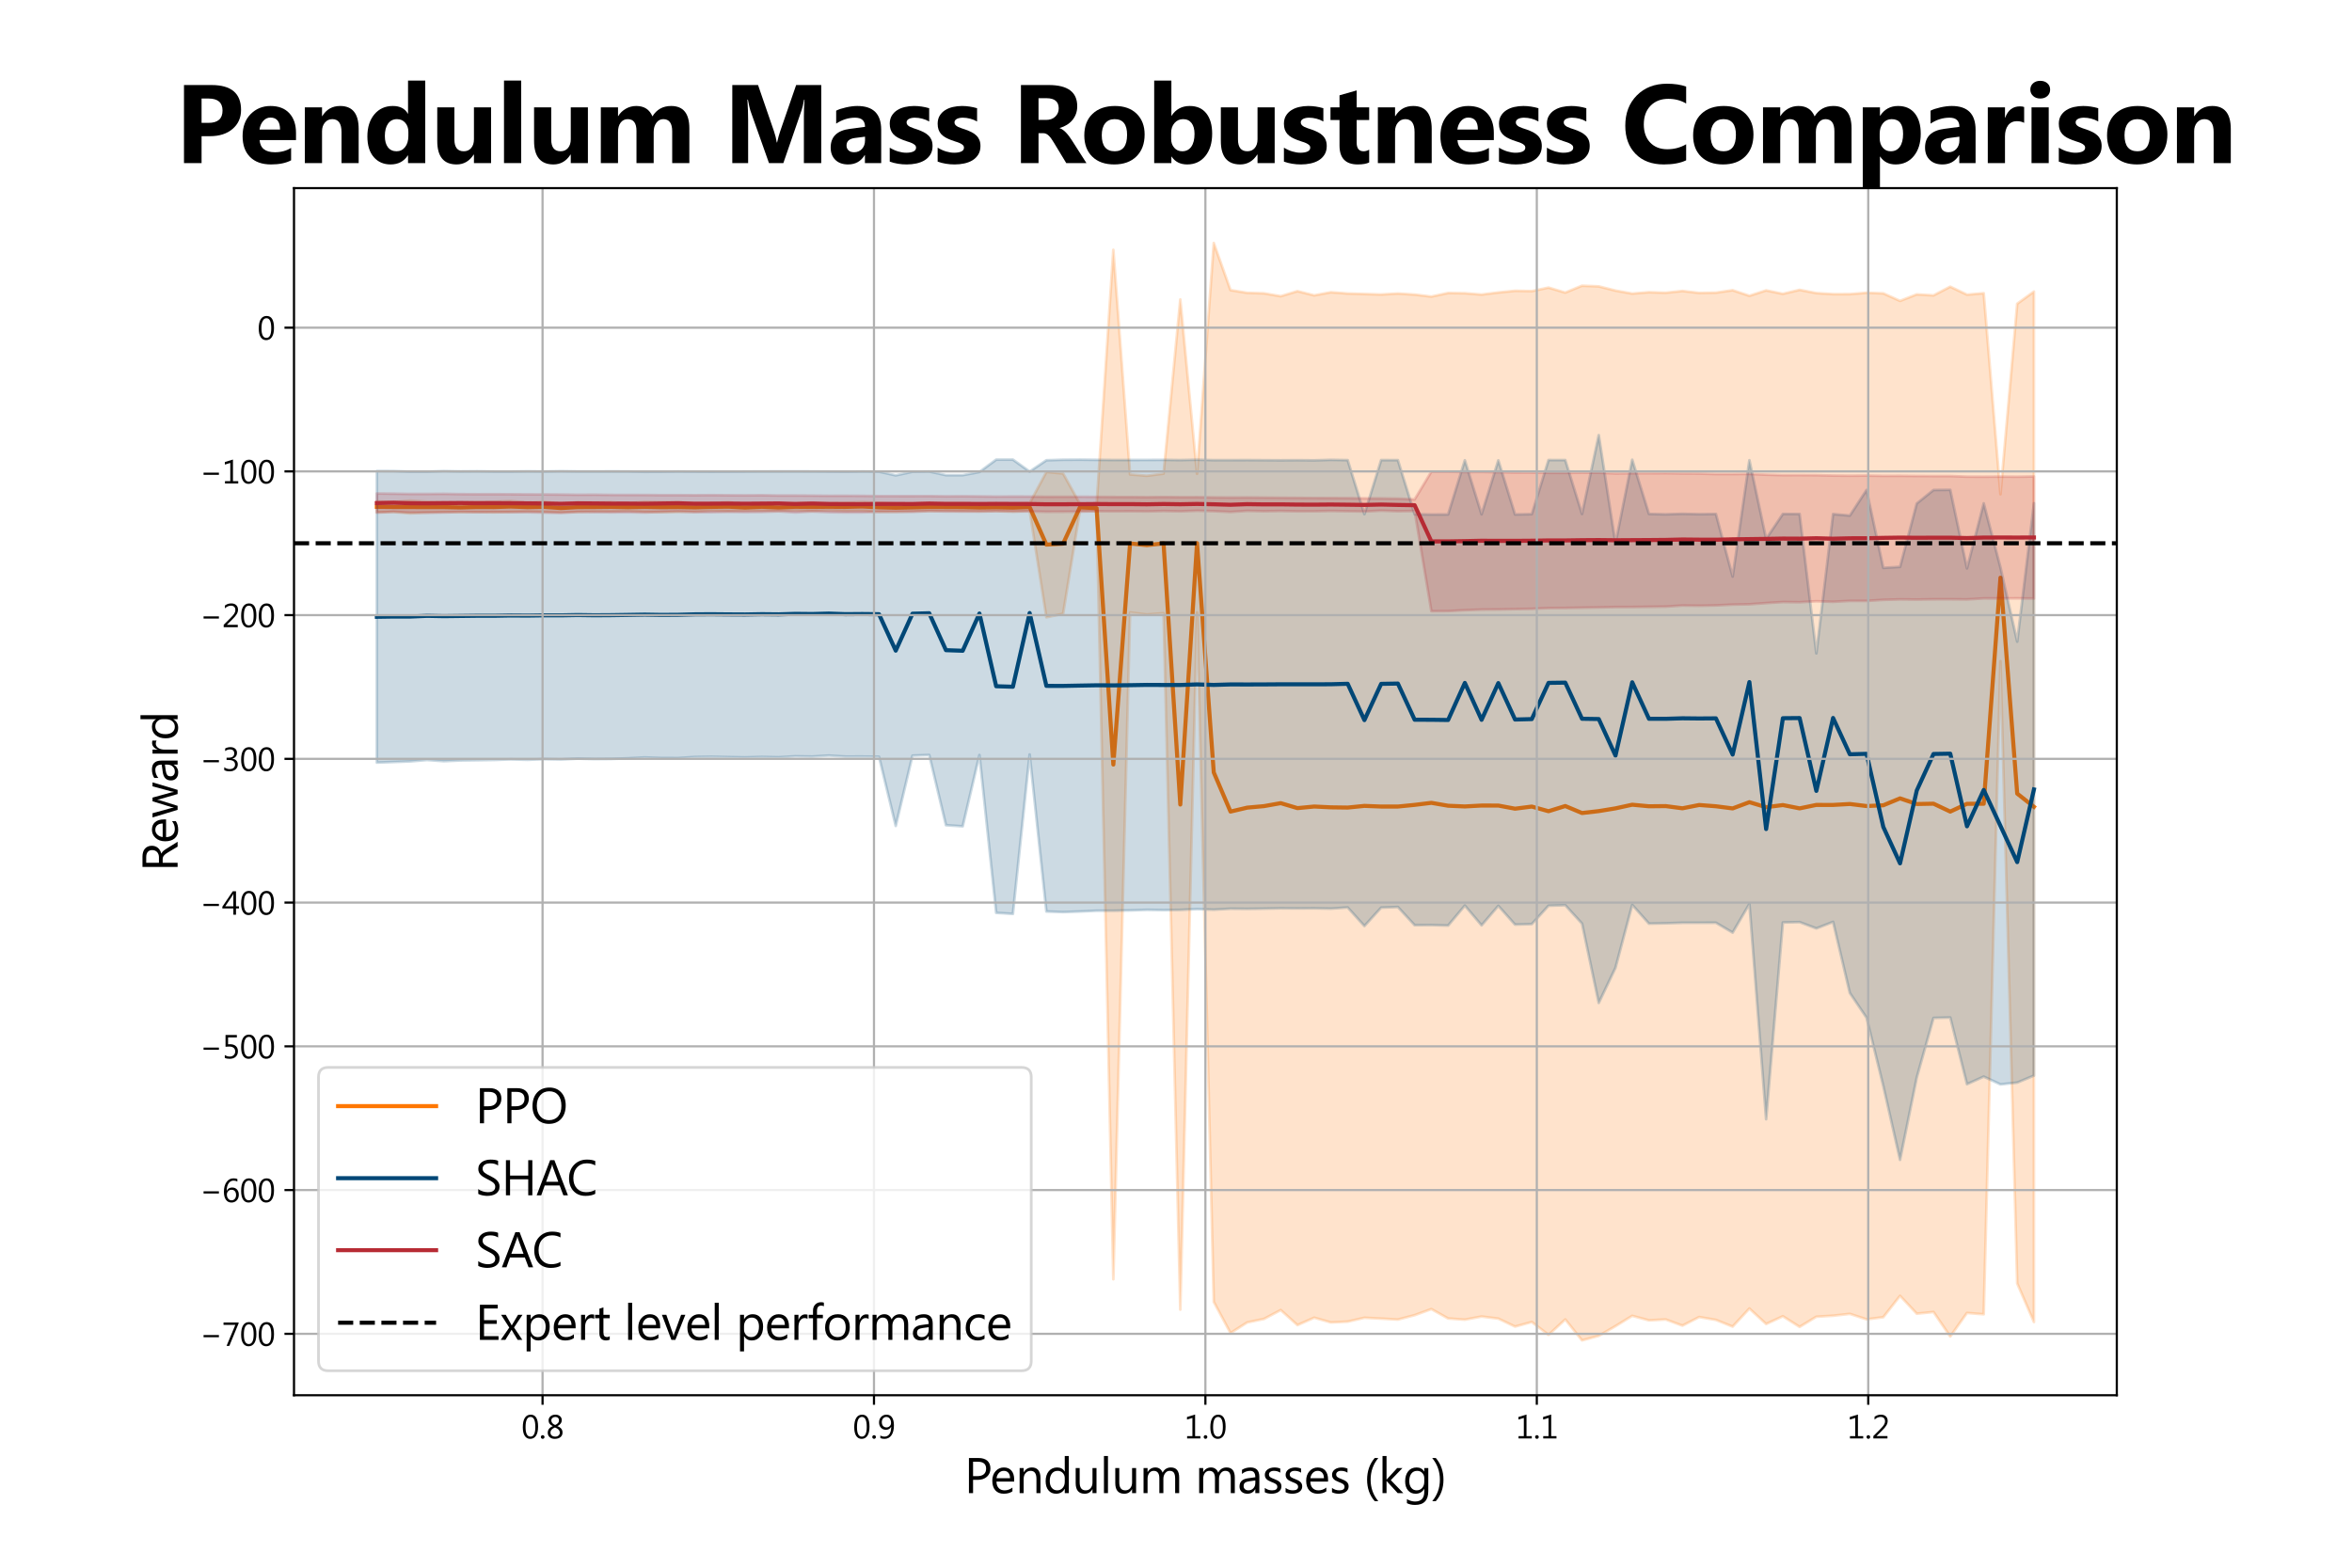 <?xml version="1.0" encoding="utf-8" standalone="no"?>
<!DOCTYPE svg PUBLIC "-//W3C//DTD SVG 1.1//EN"
  "http://www.w3.org/Graphics/SVG/1.1/DTD/svg11.dtd">
<svg xmlns:xlink="http://www.w3.org/1999/xlink" width="864pt" height="576pt" viewBox="0 0 864 576" xmlns="http://www.w3.org/2000/svg" version="1.1">
 <defs>
  <style type="text/css">*{stroke-linejoin: round; stroke-linecap: butt}</style>
 </defs>
 <g id="figure_1">
  <g id="patch_1">
   <path d="M 0 576 
L 864 576 
L 864 0 
L 0 0 
z
" style="fill: #ffffff"/>
  </g>
  <g id="axes_1">
   <g id="patch_2">
    <path d="M 108 512.64 
L 777.6 512.64 
L 777.6 69.12 
L 108 69.12 
z
" style="fill: #ffffff"/>
   </g>
   <g id="line2d_1">
    <path d="M 138.436 186.226 
L 144.585 186.282 
L 150.734 186.291 
L 156.883 186.32 
L 163.031 186.313 
L 169.18 186.442 
L 175.329 186.28 
L 181.478 186.302 
L 187.626 186.105 
L 193.775 186.329 
L 199.924 186.207 
L 206.073 186.662 
L 212.221 186.31 
L 218.37 186.282 
L 224.519 186.221 
L 230.668 186.349 
L 236.817 186.229 
L 242.965 186.339 
L 249.114 186.297 
L 255.263 186.409 
L 261.412 186.235 
L 267.56 186.161 
L 273.709 186.468 
L 279.858 186.198 
L 286.007 186.458 
L 292.155 186.196 
L 298.304 186.249 
L 304.453 186.195 
L 310.602 186.237 
L 316.75 186.092 
L 322.899 186.389 
L 329.048 186.543 
L 335.197 186.421 
L 341.345 186.276 
L 347.494 186.303 
L 353.643 186.33 
L 359.792 186.467 
L 365.94 186.391 
L 372.089 186.51 
L 378.238 186.293 
L 384.387 200.101 
L 390.536 199.733 
L 396.684 186.417 
L 402.833 186.689 
L 408.982 280.908 
L 415.131 199.675 
L 421.279 200.293 
L 427.428 199.666 
L 433.577 295.603 
L 439.726 199.551 
L 445.874 283.808 
L 452.023 298.189 
L 458.172 296.741 
L 464.321 296.19 
L 470.469 295.09 
L 476.618 296.923 
L 482.767 296.333 
L 488.916 296.631 
L 495.064 296.716 
L 501.213 296.099 
L 507.362 296.341 
L 513.511 296.341 
L 519.66 295.727 
L 525.808 294.978 
L 531.957 296.042 
L 538.106 296.306 
L 544.255 295.971 
L 550.403 295.975 
L 556.552 297.13 
L 562.701 296.346 
L 568.85 298.061 
L 574.998 296.149 
L 581.147 298.725 
L 587.296 298.016 
L 593.445 297.008 
L 599.593 295.665 
L 605.742 296.246 
L 611.891 296.179 
L 618.04 296.986 
L 624.188 295.769 
L 630.337 296.241 
L 636.486 297.029 
L 642.635 294.735 
L 648.783 296.581 
L 654.932 295.791 
L 661.081 297.014 
L 667.23 295.74 
L 673.379 295.749 
L 679.527 295.4 
L 685.676 296.159 
L 691.825 295.876 
L 697.974 293.336 
L 704.122 295.414 
L 710.271 295.292 
L 716.42 298.197 
L 722.569 295.331 
L 728.717 295.314 
L 734.866 212.263 
L 741.015 291.579 
L 747.164 296.437 
" clip-path="url(#p9d695c0c08)" style="fill: none; stroke: #ff7700; stroke-width: 1.5; stroke-linecap: square"/>
   </g>
   <g id="PolyCollection_1">
    <defs>
     <path id="m352d4c4e8c" d="M 138.436 -391.775 
L 138.436 -387.773 
L 144.585 -387.88 
L 150.734 -387.356 
L 156.883 -387.707 
L 163.031 -387.855 
L 169.18 -387.79 
L 175.329 -387.842 
L 181.478 -387.754 
L 187.626 -387.886 
L 193.775 -388.057 
L 199.924 -387.914 
L 206.073 -387.764 
L 212.221 -387.886 
L 218.37 -388.07 
L 224.519 -388.064 
L 230.668 -388.23 
L 236.817 -387.905 
L 242.965 -387.797 
L 249.114 -387.905 
L 255.263 -388.002 
L 261.412 -388.339 
L 267.56 -388.204 
L 273.709 -388.326 
L 279.858 -388.336 
L 286.007 -388.279 
L 292.155 -388.43 
L 298.304 -388.241 
L 304.453 -388.461 
L 310.602 -388.26 
L 316.75 -388.286 
L 322.899 -387.947 
L 329.048 -387.93 
L 335.197 -388.17 
L 341.345 -388.239 
L 347.494 -388.264 
L 353.643 -388.196 
L 359.792 -388.132 
L 365.94 -388.194 
L 372.089 -387.982 
L 378.238 -388.303 
L 384.387 -349.192 
L 390.536 -350.502 
L 396.684 -388.239 
L 402.833 -388.196 
L 408.982 -105.972 
L 415.131 -350.958 
L 421.279 -350.219 
L 427.428 -350.689 
L 433.577 -94.825 
L 439.726 -350.976 
L 445.874 -97.665 
L 452.023 -86.214 
L 458.172 -90.112 
L 464.321 -91.394 
L 470.469 -94.655 
L 476.618 -89.131 
L 482.767 -91.855 
L 488.916 -90.109 
L 495.064 -90.404 
L 501.213 -91.824 
L 507.362 -91.512 
L 513.511 -91.167 
L 519.66 -92.776 
L 525.808 -95.012 
L 531.957 -91.568 
L 538.106 -91.123 
L 544.255 -92.278 
L 550.403 -91.509 
L 556.552 -88.582 
L 562.701 -90.268 
L 568.85 -85.549 
L 574.998 -91.204 
L 581.147 -83.52 
L 587.296 -85.182 
L 593.445 -88.75 
L 599.593 -92.535 
L 605.742 -90.873 
L 611.891 -91.202 
L 618.04 -88.934 
L 624.188 -92.089 
L 630.337 -91.042 
L 636.486 -88.574 
L 642.635 -95.215 
L 648.783 -89.533 
L 654.932 -92.378 
L 661.081 -88.47 
L 667.23 -92.205 
L 673.379 -92.57 
L 679.527 -93.257 
L 685.676 -91.247 
L 691.825 -92.036 
L 697.974 -99.881 
L 704.122 -93.327 
L 710.271 -93.945 
L 716.42 -84.936 
L 722.569 -93.599 
L 728.717 -93.104 
L 734.866 -333.06 
L 741.015 -104.444 
L 747.164 -90.262 
L 747.164 -468.864 
L 747.164 -468.864 
L 741.015 -464.398 
L 734.866 -394.414 
L 728.717 -468.269 
L 722.569 -467.739 
L 716.42 -470.669 
L 710.271 -467.471 
L 704.122 -467.845 
L 697.974 -465.447 
L 691.825 -468.213 
L 685.676 -468.436 
L 679.527 -467.942 
L 673.379 -467.932 
L 667.23 -468.315 
L 661.081 -469.503 
L 654.932 -468.04 
L 648.783 -469.305 
L 642.635 -467.316 
L 636.486 -469.368 
L 630.337 -468.476 
L 624.188 -468.372 
L 618.04 -469.095 
L 611.891 -468.441 
L 605.742 -468.635 
L 599.593 -468.134 
L 593.445 -469.233 
L 587.296 -470.785 
L 581.147 -471.03 
L 574.998 -468.497 
L 568.85 -470.33 
L 562.701 -469.041 
L 556.552 -469.159 
L 550.403 -468.54 
L 544.255 -467.779 
L 538.106 -468.264 
L 531.957 -468.348 
L 525.808 -467.031 
L 519.66 -467.771 
L 513.511 -468.152 
L 507.362 -467.807 
L 501.213 -467.978 
L 495.064 -468.164 
L 488.916 -468.628 
L 482.767 -467.48 
L 476.618 -469.023 
L 470.469 -467.165 
L 464.321 -468.225 
L 458.172 -468.406 
L 452.023 -469.407 
L 445.874 -486.72 
L 439.726 -401.921 
L 433.577 -465.968 
L 427.428 -401.979 
L 421.279 -401.194 
L 415.131 -401.691 
L 408.982 -484.213 
L 402.833 -390.427 
L 396.684 -390.927 
L 390.536 -402.033 
L 384.387 -402.605 
L 378.238 -391.111 
L 372.089 -390.999 
L 365.94 -391.025 
L 359.792 -390.934 
L 353.643 -391.144 
L 347.494 -391.131 
L 341.345 -391.209 
L 335.197 -390.989 
L 329.048 -390.984 
L 322.899 -391.275 
L 316.75 -391.531 
L 310.602 -391.267 
L 304.453 -391.149 
L 298.304 -391.261 
L 292.155 -391.178 
L 286.007 -390.805 
L 279.858 -391.269 
L 273.709 -390.737 
L 267.56 -391.473 
L 261.412 -391.191 
L 255.263 -391.18 
L 249.114 -391.501 
L 242.965 -391.524 
L 236.817 -391.638 
L 230.668 -391.072 
L 224.519 -391.495 
L 218.37 -391.366 
L 212.221 -391.494 
L 206.073 -390.913 
L 199.924 -391.673 
L 193.775 -391.286 
L 187.626 -391.903 
L 181.478 -391.642 
L 175.329 -391.597 
L 169.18 -391.326 
L 163.031 -391.518 
L 156.883 -391.653 
L 150.734 -392.063 
L 144.585 -391.556 
L 138.436 -391.775 
z
" style="stroke: #ff7700; stroke-opacity: 0.2"/>
    </defs>
    <g clip-path="url(#p9d695c0c08)">
     <use xlink:href="#m352d4c4e8c" x="0" y="576" style="fill: #ff7700; fill-opacity: 0.2; stroke: #ff7700; stroke-opacity: 0.2"/>
    </g>
   </g>
   <g id="line2d_2">
    <path d="M 138.436 226.627 
L 144.585 226.531 
L 150.734 226.536 
L 156.883 226.275 
L 163.031 226.387 
L 169.18 226.316 
L 175.329 226.244 
L 181.478 226.246 
L 187.626 226.136 
L 193.775 226.178 
L 199.924 226.084 
L 206.073 226.089 
L 212.221 225.978 
L 218.37 226.061 
L 224.519 226.023 
L 230.668 225.931 
L 236.817 225.83 
L 242.965 225.926 
L 249.114 225.888 
L 255.263 225.72 
L 261.412 225.686 
L 267.56 225.74 
L 273.709 225.772 
L 279.858 225.668 
L 286.007 225.727 
L 292.155 225.544 
L 298.304 225.604 
L 304.453 225.439 
L 310.602 225.655 
L 316.75 225.605 
L 322.899 225.667 
L 329.048 239.061 
L 335.197 225.483 
L 341.345 225.321 
L 347.494 238.887 
L 353.643 239.097 
L 359.792 225.42 
L 365.94 252.135 
L 372.089 252.322 
L 378.238 225.242 
L 384.387 252.008 
L 390.536 252.019 
L 396.684 251.898 
L 402.833 251.79 
L 408.982 251.815 
L 415.131 251.752 
L 421.279 251.644 
L 427.428 251.673 
L 433.577 251.679 
L 439.726 251.465 
L 445.874 251.653 
L 452.023 251.47 
L 458.172 251.488 
L 464.321 251.467 
L 470.469 251.424 
L 476.618 251.425 
L 482.767 251.432 
L 488.916 251.404 
L 495.064 251.234 
L 501.213 264.578 
L 507.362 251.262 
L 513.511 251.154 
L 519.66 264.436 
L 525.808 264.458 
L 531.957 264.541 
L 538.106 250.917 
L 544.255 264.479 
L 550.403 250.981 
L 556.552 264.367 
L 562.701 264.208 
L 568.85 250.9 
L 574.998 250.811 
L 581.147 264.088 
L 587.296 264.187 
L 593.445 277.626 
L 599.593 250.685 
L 605.742 264.096 
L 611.891 264.103 
L 618.04 263.915 
L 624.188 263.982 
L 630.337 263.937 
L 636.486 277.247 
L 642.635 250.604 
L 648.783 304.604 
L 654.932 263.884 
L 661.081 263.827 
L 667.23 290.586 
L 673.379 263.8 
L 679.527 277.138 
L 685.676 276.973 
L 691.825 303.836 
L 697.974 317.215 
L 704.122 290.44 
L 710.271 277.023 
L 716.42 276.916 
L 722.569 303.599 
L 728.717 290.252 
L 734.866 303.458 
L 741.015 316.76 
L 747.164 290.054 
" clip-path="url(#p9d695c0c08)" style="fill: none; stroke: #004777; stroke-width: 1.5; stroke-linecap: square"/>
   </g>
   <g id="PolyCollection_2">
    <defs>
     <path id="md748a97be4" d="M 138.436 -402.937 
L 138.436 -295.808 
L 144.585 -296.026 
L 150.734 -296.25 
L 156.883 -296.762 
L 163.031 -296.325 
L 169.18 -296.59 
L 175.329 -296.679 
L 181.478 -296.774 
L 187.626 -297 
L 193.775 -296.825 
L 199.924 -297.085 
L 206.073 -296.954 
L 212.221 -297.274 
L 218.37 -297.111 
L 224.519 -297.163 
L 230.668 -297.365 
L 236.817 -297.696 
L 242.965 -297.477 
L 249.114 -297.461 
L 255.263 -297.861 
L 261.412 -297.958 
L 267.56 -297.827 
L 273.709 -297.713 
L 279.858 -297.887 
L 286.007 -297.761 
L 292.155 -298.114 
L 298.304 -298.014 
L 304.453 -298.385 
L 310.602 -298.012 
L 316.75 -298.023 
L 322.899 -297.96 
L 329.048 -272.533 
L 335.197 -298.359 
L 341.345 -298.592 
L 347.494 -272.804 
L 353.643 -272.39 
L 359.792 -298.581 
L 365.94 -240.605 
L 372.089 -240.22 
L 378.238 -298.781 
L 384.387 -241.092 
L 390.536 -240.883 
L 396.684 -241.089 
L 402.833 -241.378 
L 408.982 -241.382 
L 415.131 -241.496 
L 421.279 -241.702 
L 427.428 -241.611 
L 433.577 -241.683 
L 439.726 -241.979 
L 445.874 -241.759 
L 452.023 -242.119 
L 458.172 -242.064 
L 464.321 -242.145 
L 470.469 -242.273 
L 476.618 -242.226 
L 482.767 -242.271 
L 488.916 -242.148 
L 495.064 -242.587 
L 501.213 -235.76 
L 507.362 -242.517 
L 513.511 -242.748 
L 519.66 -236.076 
L 525.808 -236.114 
L 531.957 -235.93 
L 538.106 -243.279 
L 544.255 -236.009 
L 550.403 -243.179 
L 556.552 -236.285 
L 562.701 -236.485 
L 568.85 -243.225 
L 574.998 -243.411 
L 581.147 -236.666 
L 587.296 -207.504 
L 593.445 -220.404 
L 599.593 -243.549 
L 605.742 -236.64 
L 611.891 -236.763 
L 618.04 -236.952 
L 624.188 -236.954 
L 630.337 -236.973 
L 636.486 -233.345 
L 642.635 -243.885 
L 648.783 -164.775 
L 654.932 -237.068 
L 661.081 -237.198 
L 667.23 -234.88 
L 673.379 -237.277 
L 679.527 -211.167 
L 685.676 -202.073 
L 691.825 -176.981 
L 697.974 -149.847 
L 704.122 -180.102 
L 710.271 -201.986 
L 716.42 -202.136 
L 722.569 -177.649 
L 728.717 -180.433 
L 734.866 -177.571 
L 741.015 -178.229 
L 747.164 -180.806 
L 747.164 -391.086 
L 747.164 -391.086 
L 741.015 -340.251 
L 734.866 -367.514 
L 728.717 -391.063 
L 722.569 -367.153 
L 716.42 -396.031 
L 710.271 -395.967 
L 704.122 -391.019 
L 697.974 -367.722 
L 691.825 -367.347 
L 685.676 -395.98 
L 679.527 -386.556 
L 673.379 -387.124 
L 667.23 -335.948 
L 661.081 -387.148 
L 654.932 -387.164 
L 648.783 -378.016 
L 642.635 -406.907 
L 636.486 -364.161 
L 630.337 -387.153 
L 624.188 -387.082 
L 618.04 -387.218 
L 611.891 -387.032 
L 605.742 -387.169 
L 599.593 -407.082 
L 593.445 -376.343 
L 587.296 -416.122 
L 581.147 -387.157 
L 574.998 -406.967 
L 568.85 -406.976 
L 562.701 -387.099 
L 556.552 -386.981 
L 550.403 -406.859 
L 544.255 -387.034 
L 538.106 -406.887 
L 531.957 -386.987 
L 525.808 -386.97 
L 519.66 -387.053 
L 513.511 -406.944 
L 507.362 -406.958 
L 501.213 -387.084 
L 495.064 -406.945 
L 488.916 -407.044 
L 482.767 -406.865 
L 476.618 -406.925 
L 470.469 -406.88 
L 464.321 -406.921 
L 458.172 -406.961 
L 452.023 -406.941 
L 445.874 -406.935 
L 439.726 -407.09 
L 433.577 -406.96 
L 427.428 -407.042 
L 421.279 -407.011 
L 415.131 -406.999 
L 408.982 -406.988 
L 402.833 -407.042 
L 396.684 -407.114 
L 390.536 -407.078 
L 384.387 -406.893 
L 378.238 -402.735 
L 372.089 -407.136 
L 365.94 -407.125 
L 359.792 -402.579 
L 353.643 -401.416 
L 347.494 -401.421 
L 341.345 -402.765 
L 335.197 -402.675 
L 329.048 -401.346 
L 322.899 -402.706 
L 316.75 -402.768 
L 310.602 -402.678 
L 304.453 -402.737 
L 298.304 -402.778 
L 292.155 -402.799 
L 286.007 -402.785 
L 279.858 -402.778 
L 273.709 -402.742 
L 267.56 -402.693 
L 261.412 -402.67 
L 255.263 -402.7 
L 249.114 -402.762 
L 242.965 -402.671 
L 236.817 -402.644 
L 230.668 -402.774 
L 224.519 -402.79 
L 218.37 -402.768 
L 212.221 -402.77 
L 206.073 -402.869 
L 199.924 -402.748 
L 193.775 -402.819 
L 187.626 -402.727 
L 181.478 -402.734 
L 175.329 -402.832 
L 169.18 -402.777 
L 163.031 -402.901 
L 156.883 -402.688 
L 150.734 -402.679 
L 144.585 -402.912 
L 138.436 -402.937 
z
" style="stroke: #004777; stroke-opacity: 0.2"/>
    </defs>
    <g clip-path="url(#p9d695c0c08)">
     <use xlink:href="#md748a97be4" x="0" y="576" style="fill: #004777; fill-opacity: 0.2; stroke: #004777; stroke-opacity: 0.2"/>
    </g>
   </g>
   <g id="line2d_3">
    <path d="M 138.436 184.841 
L 144.585 184.709 
L 150.734 184.903 
L 156.883 184.933 
L 163.031 184.866 
L 169.18 184.817 
L 175.329 184.892 
L 181.478 184.857 
L 187.626 184.898 
L 193.775 184.927 
L 199.924 184.995 
L 206.073 185.098 
L 212.221 184.943 
L 218.37 184.972 
L 224.519 185.038 
L 230.668 185.033 
L 236.817 185.082 
L 242.965 184.992 
L 249.114 184.902 
L 255.263 185.082 
L 261.412 185.057 
L 267.56 185.019 
L 273.709 185.077 
L 279.858 185.031 
L 286.007 184.971 
L 292.155 185.17 
L 298.304 185.012 
L 304.453 185.175 
L 310.602 185.213 
L 316.75 185.225 
L 322.899 185.163 
L 329.048 185.161 
L 335.197 185.185 
L 341.345 185.025 
L 347.494 185.142 
L 353.643 185.131 
L 359.792 185.173 
L 365.94 185.127 
L 372.089 185.159 
L 378.238 185.175 
L 384.387 185.283 
L 390.536 185.272 
L 396.684 185.242 
L 402.833 185.186 
L 408.982 185.236 
L 415.131 185.223 
L 421.279 185.291 
L 427.428 185.183 
L 433.577 185.273 
L 439.726 185.161 
L 445.874 185.283 
L 452.023 185.458 
L 458.172 185.239 
L 464.321 185.33 
L 470.469 185.314 
L 476.618 185.395 
L 482.767 185.419 
L 488.916 185.368 
L 495.064 185.436 
L 501.213 185.52 
L 507.362 185.378 
L 513.511 185.521 
L 519.66 185.621 
L 525.808 198.932 
L 531.957 198.919 
L 538.106 198.818 
L 544.255 198.688 
L 550.403 198.721 
L 556.552 198.717 
L 562.701 198.673 
L 568.85 198.566 
L 574.998 198.568 
L 581.147 198.478 
L 587.296 198.438 
L 593.445 198.504 
L 599.593 198.465 
L 605.742 198.431 
L 611.891 198.377 
L 618.04 198.224 
L 624.188 198.284 
L 630.337 198.305 
L 636.486 198.16 
L 642.635 198.078 
L 648.783 197.995 
L 654.932 197.887 
L 661.081 197.917 
L 667.23 197.76 
L 673.379 197.926 
L 679.527 197.779 
L 685.676 197.76 
L 691.825 197.621 
L 697.974 197.527 
L 704.122 197.59 
L 710.271 197.554 
L 716.42 197.551 
L 722.569 197.688 
L 728.717 197.511 
L 734.866 197.494 
L 741.015 197.504 
L 747.164 197.487 
" clip-path="url(#p9d695c0c08)" style="fill: none; stroke: #b72b34; stroke-width: 1.5; stroke-linecap: square"/>
   </g>
   <g id="PolyCollection_3">
    <defs>
     <path id="mc2f4af0f32" d="M 138.436 -394.683 
L 138.436 -387.634 
L 144.585 -387.97 
L 150.734 -387.683 
L 156.883 -387.62 
L 163.031 -387.71 
L 169.18 -387.917 
L 175.329 -387.8 
L 181.478 -387.858 
L 187.626 -387.8 
L 193.775 -387.792 
L 199.924 -387.672 
L 206.073 -387.509 
L 212.221 -387.898 
L 218.37 -387.809 
L 224.519 -387.757 
L 230.668 -387.79 
L 236.817 -387.696 
L 242.965 -387.938 
L 249.114 -388.114 
L 255.263 -387.792 
L 261.412 -387.805 
L 267.56 -387.932 
L 273.709 -387.848 
L 279.858 -387.901 
L 286.007 -388.122 
L 292.155 -387.722 
L 298.304 -388.079 
L 304.453 -387.811 
L 310.602 -387.726 
L 316.75 -387.737 
L 322.899 -387.951 
L 329.048 -387.965 
L 335.197 -387.921 
L 341.345 -388.224 
L 347.494 -388.077 
L 353.643 -388.063 
L 359.792 -388.038 
L 365.94 -388.197 
L 372.089 -388.108 
L 378.238 -388.088 
L 384.387 -387.955 
L 390.536 -387.97 
L 396.684 -388.022 
L 402.833 -388.171 
L 408.982 -388.122 
L 415.131 -388.165 
L 421.279 -388.092 
L 427.428 -388.241 
L 433.577 -388.125 
L 439.726 -388.341 
L 445.874 -388.19 
L 452.023 -387.887 
L 458.172 -388.3 
L 464.321 -388.156 
L 470.469 -388.25 
L 476.618 -388.134 
L 482.767 -388.138 
L 488.916 -388.259 
L 495.064 -388.161 
L 501.213 -388.061 
L 507.362 -388.371 
L 513.511 -388.164 
L 519.66 -388.247 
L 525.808 -351.427 
L 531.957 -351.463 
L 538.106 -351.799 
L 544.255 -352.024 
L 550.403 -352.06 
L 556.552 -352.2 
L 562.701 -352.304 
L 568.85 -352.582 
L 574.998 -352.62 
L 581.147 -352.713 
L 587.296 -352.813 
L 593.445 -352.956 
L 599.593 -352.964 
L 605.742 -353.04 
L 611.891 -353.112 
L 618.04 -353.519 
L 624.188 -353.432 
L 630.337 -353.558 
L 636.486 -353.851 
L 642.635 -353.97 
L 648.783 -354.416 
L 654.932 -354.802 
L 661.081 -354.732 
L 667.23 -355.081 
L 673.379 -354.88 
L 679.527 -355.223 
L 685.676 -355.214 
L 691.825 -355.604 
L 697.974 -355.774 
L 704.122 -355.705 
L 710.271 -355.809 
L 716.42 -355.816 
L 722.569 -355.76 
L 728.717 -356.135 
L 734.866 -356.127 
L 741.015 -356.153 
L 747.164 -356.087 
L 747.164 -400.94 
L 747.164 -400.94 
L 741.015 -400.839 
L 734.866 -400.885 
L 728.717 -400.842 
L 722.569 -400.864 
L 716.42 -401.083 
L 710.271 -401.082 
L 704.122 -401.115 
L 697.974 -401.172 
L 691.825 -401.153 
L 685.676 -401.265 
L 679.527 -401.219 
L 673.379 -401.268 
L 667.23 -401.399 
L 661.081 -401.434 
L 654.932 -401.425 
L 648.783 -401.594 
L 642.635 -401.874 
L 636.486 -401.829 
L 630.337 -401.832 
L 624.188 -401.999 
L 618.04 -402.033 
L 611.891 -402.134 
L 605.742 -402.099 
L 599.593 -402.105 
L 593.445 -402.037 
L 587.296 -402.312 
L 581.147 -402.331 
L 574.998 -402.243 
L 568.85 -402.285 
L 562.701 -402.351 
L 556.552 -402.365 
L 550.403 -402.498 
L 544.255 -402.599 
L 538.106 -402.565 
L 531.957 -402.699 
L 525.808 -402.709 
L 519.66 -392.511 
L 513.511 -392.795 
L 507.362 -392.874 
L 501.213 -392.899 
L 495.064 -392.967 
L 488.916 -393.005 
L 482.767 -393.024 
L 476.618 -393.076 
L 470.469 -393.123 
L 464.321 -393.185 
L 458.172 -393.222 
L 452.023 -393.197 
L 445.874 -393.243 
L 439.726 -393.336 
L 433.577 -393.329 
L 427.428 -393.394 
L 421.279 -393.325 
L 415.131 -393.39 
L 408.982 -393.406 
L 402.833 -393.457 
L 396.684 -393.494 
L 390.536 -393.486 
L 384.387 -393.478 
L 378.238 -393.561 
L 372.089 -393.573 
L 365.94 -393.549 
L 359.792 -393.616 
L 353.643 -393.675 
L 347.494 -393.639 
L 341.345 -393.726 
L 335.197 -393.709 
L 329.048 -393.712 
L 322.899 -393.722 
L 316.75 -393.812 
L 310.602 -393.848 
L 304.453 -393.839 
L 298.304 -393.898 
L 292.155 -393.937 
L 286.007 -393.936 
L 279.858 -394.037 
L 273.709 -393.998 
L 267.56 -394.03 
L 261.412 -394.082 
L 255.263 -394.044 
L 249.114 -394.081 
L 242.965 -394.079 
L 236.817 -394.139 
L 230.668 -394.145 
L 224.519 -394.167 
L 218.37 -394.247 
L 212.221 -394.217 
L 206.073 -394.296 
L 199.924 -394.338 
L 193.775 -394.355 
L 187.626 -394.404 
L 181.478 -394.427 
L 175.329 -394.416 
L 169.18 -394.45 
L 163.031 -394.558 
L 156.883 -394.513 
L 150.734 -394.512 
L 144.585 -394.612 
L 138.436 -394.683 
z
" style="stroke: #b72b34; stroke-opacity: 0.2"/>
    </defs>
    <g clip-path="url(#p9d695c0c08)">
     <use xlink:href="#mc2f4af0f32" x="0" y="576" style="fill: #b72b34; fill-opacity: 0.2; stroke: #b72b34; stroke-opacity: 0.2"/>
    </g>
   </g>
   <g id="matplotlib.axis_1">
    <g id="xtick_1">
     <g id="line2d_4">
      <path d="M 199.309 512.64 
L 199.309 69.12 
" clip-path="url(#p9d695c0c08)" style="fill: none; stroke: #b0b0b0; stroke-width: 0.8; stroke-linecap: square"/>
     </g>
     <g id="line2d_5">
      <defs>
       <path id="maabe9adbb8" d="M 0 0 
L 0 3.5 
" style="stroke: #000000; stroke-width: 0.8"/>
      </defs>
      <g>
       <use xlink:href="#maabe9adbb8" x="199.309" y="512.64" style="stroke: #000000; stroke-width: 0.8"/>
      </g>
     </g>
     <g id="text_1">
      <!-- 0.8 -->
      <g transform="translate(191.539 528.524) scale(0.12 -0.12)">
       <defs>
        <path id="SegoeUIThis-30" d="M 1681 -75 
Q 1016 -75 642 497 
Q 269 1069 269 2150 
Q 269 3338 658 3947 
Q 1047 4556 1781 4556 
Q 3188 4556 3188 2259 
Q 3188 1122 2791 523 
Q 2394 -75 1681 -75 
z
M 1753 4122 
Q 794 4122 794 2175 
Q 794 356 1734 356 
Q 2663 356 2663 2206 
Q 2663 4122 1753 4122 
z
" transform="scale(0.016)"/>
        <path id="SegoeUIThis-2e" d="M 697 -69 
Q 553 -69 451 34 
Q 350 138 350 281 
Q 350 425 451 529 
Q 553 634 697 634 
Q 844 634 947 529 
Q 1050 425 1050 281 
Q 1050 138 947 34 
Q 844 -69 697 -69 
z
" transform="scale(0.016)"/>
        <path id="SegoeUIThis-38" d="M 1281 2350 
L 1281 2363 
Q 475 2738 475 3450 
Q 475 3934 844 4245 
Q 1213 4556 1794 4556 
Q 2319 4556 2656 4265 
Q 2994 3975 2994 3519 
Q 2994 2775 2163 2363 
L 2163 2350 
Q 3144 2000 3144 1138 
Q 3144 581 2744 253 
Q 2344 -75 1631 -75 
Q 1056 -75 684 250 
Q 313 575 313 1094 
Q 313 1956 1281 2350 
z
M 2469 3456 
Q 2469 3766 2275 3944 
Q 2081 4122 1747 4122 
Q 1434 4122 1217 3936 
Q 1000 3750 1000 3463 
Q 1000 2878 1728 2581 
Q 2469 2888 2469 3456 
z
M 1694 2106 
Q 838 1766 838 1119 
Q 838 784 1086 570 
Q 1334 356 1741 356 
Q 2128 356 2373 567 
Q 2619 778 2619 1100 
Q 2619 1775 1694 2106 
z
" transform="scale(0.016)"/>
       </defs>
       <use xlink:href="#SegoeUIThis-30"/>
       <use xlink:href="#SegoeUIThis-2e" x="53.906"/>
       <use xlink:href="#SegoeUIThis-38" x="75.586"/>
      </g>
     </g>
    </g>
    <g id="xtick_2">
     <g id="line2d_6">
      <path d="M 321.055 512.64 
L 321.055 69.12 
" clip-path="url(#p9d695c0c08)" style="fill: none; stroke: #b0b0b0; stroke-width: 0.8; stroke-linecap: square"/>
     </g>
     <g id="line2d_7">
      <g>
       <use xlink:href="#maabe9adbb8" x="321.055" y="512.64" style="stroke: #000000; stroke-width: 0.8"/>
      </g>
     </g>
     <g id="text_2">
      <!-- 0.9 -->
      <g transform="translate(313.285 528.524) scale(0.12 -0.12)">
       <defs>
        <path id="SegoeUIThis-39" d="M 538 75 
L 538 569 
Q 913 356 1331 356 
Q 1941 356 2280 847 
Q 2619 1338 2619 2241 
Q 2613 2238 2606 2241 
Q 2319 1663 1606 1663 
Q 1031 1663 662 2053 
Q 294 2444 294 3059 
Q 294 3716 698 4136 
Q 1103 4556 1734 4556 
Q 2397 4556 2767 4032 
Q 3138 3509 3138 2509 
Q 3138 1269 2656 597 
Q 2175 -75 1319 -75 
Q 869 -75 538 75 
z
M 1688 4122 
Q 1316 4122 1067 3842 
Q 819 3563 819 3131 
Q 819 2659 1062 2389 
Q 1306 2119 1722 2119 
Q 2084 2119 2336 2366 
Q 2588 2613 2588 2969 
Q 2588 3478 2338 3800 
Q 2088 4122 1688 4122 
z
" transform="scale(0.016)"/>
       </defs>
       <use xlink:href="#SegoeUIThis-30"/>
       <use xlink:href="#SegoeUIThis-2e" x="53.906"/>
       <use xlink:href="#SegoeUIThis-39" x="75.586"/>
      </g>
     </g>
    </g>
    <g id="xtick_3">
     <g id="line2d_8">
      <path d="M 442.8 512.64 
L 442.8 69.12 
" clip-path="url(#p9d695c0c08)" style="fill: none; stroke: #b0b0b0; stroke-width: 0.8; stroke-linecap: square"/>
     </g>
     <g id="line2d_9">
      <g>
       <use xlink:href="#maabe9adbb8" x="442.8" y="512.64" style="stroke: #000000; stroke-width: 0.8"/>
      </g>
     </g>
     <g id="text_3">
      <!-- 1.0 -->
      <g transform="translate(435.03 528.524) scale(0.12 -0.12)">
       <defs>
        <path id="SegoeUIThis-31" d="M 3084 0 
L 550 0 
L 550 450 
L 1563 450 
L 1563 3931 
L 525 3622 
L 525 4109 
L 2075 4581 
L 2075 450 
L 3084 450 
L 3084 0 
z
" transform="scale(0.016)"/>
       </defs>
       <use xlink:href="#SegoeUIThis-31"/>
       <use xlink:href="#SegoeUIThis-2e" x="53.906"/>
       <use xlink:href="#SegoeUIThis-30" x="75.586"/>
      </g>
     </g>
    </g>
    <g id="xtick_4">
     <g id="line2d_10">
      <path d="M 564.545 512.64 
L 564.545 69.12 
" clip-path="url(#p9d695c0c08)" style="fill: none; stroke: #b0b0b0; stroke-width: 0.8; stroke-linecap: square"/>
     </g>
     <g id="line2d_11">
      <g>
       <use xlink:href="#maabe9adbb8" x="564.545" y="512.64" style="stroke: #000000; stroke-width: 0.8"/>
      </g>
     </g>
     <g id="text_4">
      <!-- 1.1 -->
      <g transform="translate(556.775 528.524) scale(0.12 -0.12)">
       <use xlink:href="#SegoeUIThis-31"/>
       <use xlink:href="#SegoeUIThis-2e" x="53.906"/>
       <use xlink:href="#SegoeUIThis-31" x="75.586"/>
      </g>
     </g>
    </g>
    <g id="xtick_5">
     <g id="line2d_12">
      <path d="M 686.291 512.64 
L 686.291 69.12 
" clip-path="url(#p9d695c0c08)" style="fill: none; stroke: #b0b0b0; stroke-width: 0.8; stroke-linecap: square"/>
     </g>
     <g id="line2d_13">
      <g>
       <use xlink:href="#maabe9adbb8" x="686.291" y="512.64" style="stroke: #000000; stroke-width: 0.8"/>
      </g>
     </g>
     <g id="text_5">
      <!-- 1.2 -->
      <g transform="translate(678.521 528.524) scale(0.12 -0.12)">
       <defs>
        <path id="SegoeUIThis-32" d="M 3000 0 
L 300 0 
L 300 456 
L 1606 1766 
Q 2106 2266 2320 2598 
Q 2534 2931 2534 3309 
Q 2534 3697 2312 3909 
Q 2091 4122 1681 4122 
Q 1081 4122 531 3609 
L 531 4147 
Q 1056 4556 1753 4556 
Q 2353 4556 2697 4231 
Q 3041 3906 3041 3359 
Q 3041 2928 2803 2517 
Q 2566 2106 1950 1497 
L 916 475 
L 916 463 
L 3000 463 
L 3000 0 
z
" transform="scale(0.016)"/>
       </defs>
       <use xlink:href="#SegoeUIThis-31"/>
       <use xlink:href="#SegoeUIThis-2e" x="53.906"/>
       <use xlink:href="#SegoeUIThis-32" x="75.586"/>
      </g>
     </g>
    </g>
    <g id="text_6">
     <!-- Pendulum masses (kg) -->
     <g transform="translate(354.247 548.609) scale(0.18 -0.18)">
      <defs>
       <path id="SegoeUIThis-50" d="M 1113 1694 
L 1113 0 
L 588 0 
L 588 4481 
L 1819 4481 
Q 2538 4481 2933 4131 
Q 3328 3781 3328 3144 
Q 3328 2506 2889 2100 
Q 2450 1694 1703 1694 
L 1113 1694 
z
M 1113 4006 
L 1113 2169 
L 1663 2169 
Q 2206 2169 2492 2417 
Q 2778 2666 2778 3119 
Q 2778 4006 1728 4006 
L 1113 4006 
z
" transform="scale(0.016)"/>
       <path id="SegoeUIThis-65" d="M 3091 1472 
L 831 1472 
Q 844 938 1119 647 
Q 1394 356 1875 356 
Q 2416 356 2869 713 
L 2869 231 
Q 2447 -75 1753 -75 
Q 1075 -75 687 361 
Q 300 797 300 1588 
Q 300 2334 723 2804 
Q 1147 3275 1775 3275 
Q 2403 3275 2747 2869 
Q 3091 2463 3091 1741 
L 3091 1472 
z
M 2566 1906 
Q 2563 2350 2352 2597 
Q 2141 2844 1766 2844 
Q 1403 2844 1150 2584 
Q 897 2325 838 1906 
L 2566 1906 
z
" transform="scale(0.016)"/>
       <path id="SegoeUIThis-6e" d="M 3175 0 
L 2663 0 
L 2663 1825 
Q 2663 2844 1919 2844 
Q 1534 2844 1282 2555 
Q 1031 2266 1031 1825 
L 1031 0 
L 519 0 
L 519 3200 
L 1031 3200 
L 1031 2669 
L 1044 2669 
Q 1406 3275 2094 3275 
Q 2619 3275 2897 2936 
Q 3175 2597 3175 1956 
L 3175 0 
z
" transform="scale(0.016)"/>
       <path id="SegoeUIThis-64" d="M 3250 0 
L 2738 0 
L 2738 544 
L 2725 544 
Q 2369 -75 1625 -75 
Q 1022 -75 661 354 
Q 300 784 300 1525 
Q 300 2319 700 2797 
Q 1100 3275 1766 3275 
Q 2425 3275 2725 2756 
L 2738 2756 
L 2738 4738 
L 3250 4738 
L 3250 0 
z
M 2738 1447 
L 2738 1919 
Q 2738 2306 2481 2575 
Q 2225 2844 1831 2844 
Q 1363 2844 1094 2500 
Q 825 2156 825 1550 
Q 825 997 1083 676 
Q 1341 356 1775 356 
Q 2203 356 2470 665 
Q 2738 975 2738 1447 
z
" transform="scale(0.016)"/>
       <path id="SegoeUIThis-75" d="M 3106 0 
L 2594 0 
L 2594 506 
L 2581 506 
Q 2263 -75 1594 -75 
Q 450 -75 450 1288 
L 450 3200 
L 959 3200 
L 959 1369 
Q 959 356 1734 356 
Q 2109 356 2351 632 
Q 2594 909 2594 1356 
L 2594 3200 
L 3106 3200 
L 3106 0 
z
" transform="scale(0.016)"/>
       <path id="SegoeUIThis-6c" d="M 1031 0 
L 519 0 
L 519 4738 
L 1031 4738 
L 1031 0 
z
" transform="scale(0.016)"/>
       <path id="SegoeUIThis-6d" d="M 5063 0 
L 4550 0 
L 4550 1838 
Q 4550 2369 4386 2606 
Q 4222 2844 3834 2844 
Q 3506 2844 3276 2544 
Q 3047 2244 3047 1825 
L 3047 0 
L 2534 0 
L 2534 1900 
Q 2534 2844 1806 2844 
Q 1469 2844 1250 2561 
Q 1031 2278 1031 1825 
L 1031 0 
L 519 0 
L 519 3200 
L 1031 3200 
L 1031 2694 
L 1044 2694 
Q 1384 3275 2038 3275 
Q 2366 3275 2609 3092 
Q 2853 2909 2944 2613 
Q 3300 3275 4006 3275 
Q 5063 3275 5063 1972 
L 5063 0 
z
" transform="scale(0.016)"/>
       <path id="SegoeUIThis-20" transform="scale(0.016)"/>
       <path id="SegoeUIThis-61" d="M 2809 0 
L 2297 0 
L 2297 500 
L 2284 500 
Q 1950 -75 1300 -75 
Q 822 -75 551 178 
Q 281 431 281 850 
Q 281 1747 1338 1894 
L 2297 2028 
Q 2297 2844 1638 2844 
Q 1059 2844 594 2450 
L 594 2975 
Q 1066 3275 1681 3275 
Q 2809 3275 2809 2081 
L 2809 0 
z
M 2297 1619 
L 1525 1513 
Q 1169 1463 987 1336 
Q 806 1209 806 888 
Q 806 653 973 504 
Q 1141 356 1419 356 
Q 1800 356 2048 623 
Q 2297 891 2297 1300 
L 2297 1619 
z
" transform="scale(0.016)"/>
       <path id="SegoeUIThis-73" d="M 325 116 
L 325 666 
Q 744 356 1247 356 
Q 1922 356 1922 806 
Q 1922 934 1864 1023 
Q 1806 1113 1707 1181 
Q 1609 1250 1476 1304 
Q 1344 1359 1191 1419 
Q 978 1503 817 1589 
Q 656 1675 548 1783 
Q 441 1891 386 2028 
Q 331 2166 331 2350 
Q 331 2575 434 2748 
Q 538 2922 709 3039 
Q 881 3156 1101 3215 
Q 1322 3275 1556 3275 
Q 1972 3275 2300 3131 
L 2300 2613 
Q 1947 2844 1488 2844 
Q 1344 2844 1228 2811 
Q 1113 2778 1030 2718 
Q 947 2659 901 2576 
Q 856 2494 856 2394 
Q 856 2269 901 2184 
Q 947 2100 1034 2034 
Q 1122 1969 1247 1916 
Q 1372 1863 1531 1800 
Q 1744 1719 1912 1633 
Q 2081 1547 2200 1439 
Q 2319 1331 2383 1190 
Q 2447 1050 2447 856 
Q 2447 619 2342 444 
Q 2238 269 2063 153 
Q 1888 38 1659 -18 
Q 1431 -75 1181 -75 
Q 688 -75 325 116 
z
" transform="scale(0.016)"/>
       <path id="SegoeUIThis-28" d="M 1863 -1019 
L 1406 -1019 
Q 438 88 438 1709 
Q 438 3338 1406 4481 
L 1869 4481 
Q 888 3294 888 1716 
Q 888 150 1863 -1019 
z
" transform="scale(0.016)"/>
       <path id="SegoeUIThis-6b" d="M 3175 0 
L 2456 0 
L 1044 1538 
L 1031 1538 
L 1031 0 
L 519 0 
L 519 4738 
L 1031 4738 
L 1031 1734 
L 1044 1734 
L 2388 3200 
L 3059 3200 
L 1575 1656 
L 3175 0 
z
" transform="scale(0.016)"/>
       <path id="SegoeUIThis-67" d="M 3250 256 
Q 3250 -1506 1563 -1506 
Q 969 -1506 525 -1281 
L 525 -769 
Q 1066 -1069 1556 -1069 
Q 2738 -1069 2738 188 
L 2738 538 
L 2725 538 
Q 2359 -75 1625 -75 
Q 1028 -75 664 351 
Q 300 778 300 1497 
Q 300 2313 692 2794 
Q 1084 3275 1766 3275 
Q 2413 3275 2725 2756 
L 2738 2756 
L 2738 3200 
L 3250 3200 
L 3250 256 
z
M 2738 1447 
L 2738 1919 
Q 2738 2300 2480 2572 
Q 2222 2844 1838 2844 
Q 1363 2844 1094 2498 
Q 825 2153 825 1531 
Q 825 997 1083 676 
Q 1341 356 1766 356 
Q 2197 356 2467 662 
Q 2738 969 2738 1447 
z
" transform="scale(0.016)"/>
       <path id="SegoeUIThis-29" d="M 531 -1019 
L 75 -1019 
Q 1050 150 1050 1716 
Q 1050 3294 69 4481 
L 531 4481 
Q 1506 3338 1506 1709 
Q 1506 88 531 -1019 
z
" transform="scale(0.016)"/>
      </defs>
      <use xlink:href="#SegoeUIThis-50"/>
      <use xlink:href="#SegoeUIThis-65" x="52.256"/>
      <use xlink:href="#SegoeUIThis-6e" x="104.551"/>
      <use xlink:href="#SegoeUIThis-64" x="161.143"/>
      <use xlink:href="#SegoeUIThis-75" x="220.029"/>
      <use xlink:href="#SegoeUIThis-6c" x="276.621"/>
      <use xlink:href="#SegoeUIThis-75" x="300.84"/>
      <use xlink:href="#SegoeUIThis-6d" x="357.432"/>
      <use xlink:href="#SegoeUIThis-20" x="443.564"/>
      <use xlink:href="#SegoeUIThis-6d" x="470.957"/>
      <use xlink:href="#SegoeUIThis-61" x="557.09"/>
      <use xlink:href="#SegoeUIThis-73" x="607.969"/>
      <use xlink:href="#SegoeUIThis-73" x="650.4"/>
      <use xlink:href="#SegoeUIThis-65" x="692.832"/>
      <use xlink:href="#SegoeUIThis-73" x="745.127"/>
      <use xlink:href="#SegoeUIThis-20" x="787.559"/>
      <use xlink:href="#SegoeUIThis-28" x="814.951"/>
      <use xlink:href="#SegoeUIThis-6b" x="845.127"/>
      <use xlink:href="#SegoeUIThis-67" x="894.834"/>
      <use xlink:href="#SegoeUIThis-29" x="953.721"/>
     </g>
    </g>
   </g>
   <g id="matplotlib.axis_2">
    <g id="ytick_1">
     <g id="line2d_14">
      <path d="M 108 490.065 
L 777.6 490.065 
" clip-path="url(#p9d695c0c08)" style="fill: none; stroke: #b0b0b0; stroke-width: 0.8; stroke-linecap: square"/>
     </g>
     <g id="line2d_15">
      <defs>
       <path id="m6c1181f7f7" d="M 0 0 
L -3.5 0 
" style="stroke: #000000; stroke-width: 0.8"/>
      </defs>
      <g>
       <use xlink:href="#m6c1181f7f7" x="108" y="490.065" style="stroke: #000000; stroke-width: 0.8"/>
      </g>
     </g>
     <g id="text_7">
      <!-- −700 -->
      <g transform="translate(73.385 494.507) scale(0.12 -0.12)">
       <defs>
        <path id="SegoeUIThis-2212" d="M 3663 1656 
L 725 1656 
L 725 2075 
L 3663 2075 
L 3663 1656 
z
" transform="scale(0.016)"/>
        <path id="SegoeUIThis-37" d="M 3156 4319 
L 1381 0 
L 850 0 
L 2528 4019 
L 269 4019 
L 269 4481 
L 3156 4481 
L 3156 4319 
z
" transform="scale(0.016)"/>
       </defs>
       <use xlink:href="#SegoeUIThis-2212"/>
       <use xlink:href="#SegoeUIThis-37" x="68.408"/>
       <use xlink:href="#SegoeUIThis-30" x="122.314"/>
       <use xlink:href="#SegoeUIThis-30" x="176.221"/>
      </g>
     </g>
    </g>
    <g id="ytick_2">
     <g id="line2d_16">
      <path d="M 108 437.254 
L 777.6 437.254 
" clip-path="url(#p9d695c0c08)" style="fill: none; stroke: #b0b0b0; stroke-width: 0.8; stroke-linecap: square"/>
     </g>
     <g id="line2d_17">
      <g>
       <use xlink:href="#m6c1181f7f7" x="108" y="437.254" style="stroke: #000000; stroke-width: 0.8"/>
      </g>
     </g>
     <g id="text_8">
      <!-- −600 -->
      <g transform="translate(73.385 441.696) scale(0.12 -0.12)">
       <defs>
        <path id="SegoeUIThis-36" d="M 2919 4428 
L 2919 3944 
Q 2572 4122 2188 4122 
Q 1591 4122 1233 3590 
Q 875 3059 875 2169 
L 888 2169 
Q 1200 2803 1913 2803 
Q 2500 2803 2847 2426 
Q 3194 2050 3194 1419 
Q 3194 759 2797 342 
Q 2400 -75 1788 -75 
Q 1113 -75 728 462 
Q 344 1000 344 1972 
Q 344 3150 847 3853 
Q 1350 4556 2175 4556 
Q 2644 4556 2919 4428 
z
M 1800 2369 
Q 1403 2369 1156 2100 
Q 909 1831 909 1466 
Q 909 1006 1154 681 
Q 1400 356 1806 356 
Q 2194 356 2431 639 
Q 2669 922 2669 1356 
Q 2669 1831 2441 2100 
Q 2213 2369 1800 2369 
z
" transform="scale(0.016)"/>
       </defs>
       <use xlink:href="#SegoeUIThis-2212"/>
       <use xlink:href="#SegoeUIThis-36" x="68.408"/>
       <use xlink:href="#SegoeUIThis-30" x="122.314"/>
       <use xlink:href="#SegoeUIThis-30" x="176.221"/>
      </g>
     </g>
    </g>
    <g id="ytick_3">
     <g id="line2d_18">
      <path d="M 108 384.444 
L 777.6 384.444 
" clip-path="url(#p9d695c0c08)" style="fill: none; stroke: #b0b0b0; stroke-width: 0.8; stroke-linecap: square"/>
     </g>
     <g id="line2d_19">
      <g>
       <use xlink:href="#m6c1181f7f7" x="108" y="384.444" style="stroke: #000000; stroke-width: 0.8"/>
      </g>
     </g>
     <g id="text_9">
      <!-- −500 -->
      <g transform="translate(73.385 388.886) scale(0.12 -0.12)">
       <defs>
        <path id="SegoeUIThis-35" d="M 513 109 
L 513 653 
Q 972 356 1447 356 
Q 1922 356 2212 625 
Q 2503 894 2503 1338 
Q 2503 1778 2206 2025 
Q 1909 2272 1356 2272 
Q 1169 2272 653 2234 
L 653 4481 
L 2822 4481 
L 2822 4019 
L 1138 4019 
L 1138 2706 
Q 1344 2719 1519 2719 
Q 2238 2719 2631 2358 
Q 3025 1997 3025 1369 
Q 3025 719 2601 322 
Q 2178 -75 1441 -75 
Q 819 -75 513 109 
z
" transform="scale(0.016)"/>
       </defs>
       <use xlink:href="#SegoeUIThis-2212"/>
       <use xlink:href="#SegoeUIThis-35" x="68.408"/>
       <use xlink:href="#SegoeUIThis-30" x="122.314"/>
       <use xlink:href="#SegoeUIThis-30" x="176.221"/>
      </g>
     </g>
    </g>
    <g id="ytick_4">
     <g id="line2d_20">
      <path d="M 108 331.633 
L 777.6 331.633 
" clip-path="url(#p9d695c0c08)" style="fill: none; stroke: #b0b0b0; stroke-width: 0.8; stroke-linecap: square"/>
     </g>
     <g id="line2d_21">
      <g>
       <use xlink:href="#m6c1181f7f7" x="108" y="331.633" style="stroke: #000000; stroke-width: 0.8"/>
      </g>
     </g>
     <g id="text_10">
      <!-- −400 -->
      <g transform="translate(73.385 336.075) scale(0.12 -0.12)">
       <defs>
        <path id="SegoeUIThis-34" d="M 3231 1191 
L 2656 1191 
L 2656 0 
L 2150 0 
L 2150 1191 
L 44 1191 
L 44 1525 
L 2038 4481 
L 2656 4481 
L 2656 1606 
L 3231 1606 
L 3231 1191 
z
M 2150 1606 
L 2150 3544 
Q 2150 3750 2163 4006 
L 2150 4006 
Q 2106 3894 1978 3663 
L 600 1606 
L 2150 1606 
z
" transform="scale(0.016)"/>
       </defs>
       <use xlink:href="#SegoeUIThis-2212"/>
       <use xlink:href="#SegoeUIThis-34" x="68.408"/>
       <use xlink:href="#SegoeUIThis-30" x="122.314"/>
       <use xlink:href="#SegoeUIThis-30" x="176.221"/>
      </g>
     </g>
    </g>
    <g id="ytick_5">
     <g id="line2d_22">
      <path d="M 108 278.822 
L 777.6 278.822 
" clip-path="url(#p9d695c0c08)" style="fill: none; stroke: #b0b0b0; stroke-width: 0.8; stroke-linecap: square"/>
     </g>
     <g id="line2d_23">
      <g>
       <use xlink:href="#m6c1181f7f7" x="108" y="278.822" style="stroke: #000000; stroke-width: 0.8"/>
      </g>
     </g>
     <g id="text_11">
      <!-- −300 -->
      <g transform="translate(73.385 283.264) scale(0.12 -0.12)">
       <defs>
        <path id="SegoeUIThis-33" d="M 409 166 
L 409 719 
Q 869 356 1447 356 
Q 1916 356 2195 590 
Q 2475 825 2475 1222 
Q 2475 2100 1228 2100 
L 856 2100 
L 856 2534 
L 1209 2534 
Q 2319 2534 2319 3359 
Q 2319 4122 1472 4122 
Q 1000 4122 581 3800 
L 581 4300 
Q 1013 4556 1600 4556 
Q 2166 4556 2505 4256 
Q 2844 3956 2844 3488 
Q 2844 2603 1944 2350 
L 1944 2338 
Q 2428 2291 2714 1998 
Q 3000 1706 3000 1269 
Q 3000 666 2567 295 
Q 2134 -75 1425 -75 
Q 788 -75 409 166 
z
" transform="scale(0.016)"/>
       </defs>
       <use xlink:href="#SegoeUIThis-2212"/>
       <use xlink:href="#SegoeUIThis-33" x="68.408"/>
       <use xlink:href="#SegoeUIThis-30" x="122.314"/>
       <use xlink:href="#SegoeUIThis-30" x="176.221"/>
      </g>
     </g>
    </g>
    <g id="ytick_6">
     <g id="line2d_24">
      <path d="M 108 226.011 
L 777.6 226.011 
" clip-path="url(#p9d695c0c08)" style="fill: none; stroke: #b0b0b0; stroke-width: 0.8; stroke-linecap: square"/>
     </g>
     <g id="line2d_25">
      <g>
       <use xlink:href="#m6c1181f7f7" x="108" y="226.011" style="stroke: #000000; stroke-width: 0.8"/>
      </g>
     </g>
     <g id="text_12">
      <!-- −200 -->
      <g transform="translate(73.385 230.453) scale(0.12 -0.12)">
       <use xlink:href="#SegoeUIThis-2212"/>
       <use xlink:href="#SegoeUIThis-32" x="68.408"/>
       <use xlink:href="#SegoeUIThis-30" x="122.314"/>
       <use xlink:href="#SegoeUIThis-30" x="176.221"/>
      </g>
     </g>
    </g>
    <g id="ytick_7">
     <g id="line2d_26">
      <path d="M 108 173.2 
L 777.6 173.2 
" clip-path="url(#p9d695c0c08)" style="fill: none; stroke: #b0b0b0; stroke-width: 0.8; stroke-linecap: square"/>
     </g>
     <g id="line2d_27">
      <g>
       <use xlink:href="#m6c1181f7f7" x="108" y="173.2" style="stroke: #000000; stroke-width: 0.8"/>
      </g>
     </g>
     <g id="text_13">
      <!-- −100 -->
      <g transform="translate(73.385 177.642) scale(0.12 -0.12)">
       <use xlink:href="#SegoeUIThis-2212"/>
       <use xlink:href="#SegoeUIThis-31" x="68.408"/>
       <use xlink:href="#SegoeUIThis-30" x="122.314"/>
       <use xlink:href="#SegoeUIThis-30" x="176.221"/>
      </g>
     </g>
    </g>
    <g id="ytick_8">
     <g id="line2d_28">
      <path d="M 108 120.39 
L 777.6 120.39 
" clip-path="url(#p9d695c0c08)" style="fill: none; stroke: #b0b0b0; stroke-width: 0.8; stroke-linecap: square"/>
     </g>
     <g id="line2d_29">
      <g>
       <use xlink:href="#m6c1181f7f7" x="108" y="120.39" style="stroke: #000000; stroke-width: 0.8"/>
      </g>
     </g>
     <g id="text_14">
      <!-- 0 -->
      <g transform="translate(94.531 124.831) scale(0.12 -0.12)">
       <use xlink:href="#SegoeUIThis-30"/>
      </g>
     </g>
    </g>
    <g id="text_15">
     <!-- Reward -->
     <g transform="translate(65.245 320.223) rotate(-90) scale(0.18 -0.18)">
      <defs>
       <path id="SegoeUIThis-52" d="M 3800 0 
L 3175 0 
L 2425 1256 
Q 2322 1431 2225 1554 
Q 2128 1678 2026 1756 
Q 1925 1834 1808 1870 
Q 1691 1906 1544 1906 
L 1113 1906 
L 1113 0 
L 588 0 
L 588 4481 
L 1925 4481 
Q 2219 4481 2467 4407 
Q 2716 4334 2898 4184 
Q 3081 4034 3184 3811 
Q 3288 3588 3288 3288 
Q 3288 3053 3217 2858 
Q 3147 2663 3017 2509 
Q 2888 2356 2705 2248 
Q 2522 2141 2294 2081 
L 2294 2069 
Q 2406 2019 2489 1955 
Q 2572 1891 2647 1803 
Q 2722 1716 2795 1605 
Q 2869 1494 2959 1347 
L 3800 0 
z
M 1113 4006 
L 1113 2381 
L 1825 2381 
Q 2022 2381 2189 2440 
Q 2356 2500 2478 2611 
Q 2600 2722 2669 2883 
Q 2738 3044 2738 3244 
Q 2738 3603 2505 3804 
Q 2272 4006 1831 4006 
L 1113 4006 
z
" transform="scale(0.016)"/>
       <path id="SegoeUIThis-77" d="M 4550 3200 
L 3591 0 
L 3059 0 
L 2400 2291 
Q 2363 2422 2350 2588 
L 2338 2588 
Q 2328 2475 2272 2297 
L 1556 0 
L 1044 0 
L 75 3200 
L 613 3200 
L 1275 794 
Q 1306 684 1319 506 
L 1344 506 
Q 1353 644 1400 800 
L 2138 3200 
L 2606 3200 
L 3269 788 
Q 3300 672 3316 500 
L 3341 500 
Q 3347 622 3394 788 
L 4044 3200 
L 4550 3200 
z
" transform="scale(0.016)"/>
       <path id="SegoeUIThis-72" d="M 2188 2681 
Q 2053 2784 1800 2784 
Q 1472 2784 1251 2475 
Q 1031 2166 1031 1631 
L 1031 0 
L 519 0 
L 519 3200 
L 1031 3200 
L 1031 2541 
L 1044 2541 
Q 1153 2878 1378 3067 
Q 1603 3256 1881 3256 
Q 2081 3256 2188 3213 
L 2188 2681 
z
" transform="scale(0.016)"/>
      </defs>
      <use xlink:href="#SegoeUIThis-52"/>
      <use xlink:href="#SegoeUIThis-65" x="56.939"/>
      <use xlink:href="#SegoeUIThis-77" x="109.234"/>
      <use xlink:href="#SegoeUIThis-61" x="181.5"/>
      <use xlink:href="#SegoeUIThis-72" x="232.379"/>
      <use xlink:href="#SegoeUIThis-64" x="267.145"/>
     </g>
    </g>
   </g>
   <g id="line2d_30">
    <path d="M 108 199.606 
L 777.6 199.606 
" clip-path="url(#p9d695c0c08)" style="fill: none; stroke-dasharray: 5.55,2.4; stroke-dashoffset: 0; stroke: #000000; stroke-width: 1.5"/>
   </g>
   <g id="patch_3">
    <path d="M 108 512.64 
L 108 69.12 
" style="fill: none; stroke: #000000; stroke-width: 0.8; stroke-linejoin: miter; stroke-linecap: square"/>
   </g>
   <g id="patch_4">
    <path d="M 777.6 512.64 
L 777.6 69.12 
" style="fill: none; stroke: #000000; stroke-width: 0.8; stroke-linejoin: miter; stroke-linecap: square"/>
   </g>
   <g id="patch_5">
    <path d="M 108 512.64 
L 777.6 512.64 
" style="fill: none; stroke: #000000; stroke-width: 0.8; stroke-linejoin: miter; stroke-linecap: square"/>
   </g>
   <g id="patch_6">
    <path d="M 108 69.12 
L 777.6 69.12 
" style="fill: none; stroke: #000000; stroke-width: 0.8; stroke-linejoin: miter; stroke-linecap: square"/>
   </g>
   <g id="text_16">
    <!-- Pendulum Mass Robustness Comparison -->
    <g transform="translate(64.306 59.92) scale(0.4 -0.4)">
     <defs>
      <path id="SegoeUIThis-Bold-50" d="M 1522 1544 
L 1522 0 
L 513 0 
L 513 4481 
L 2094 4481 
Q 3788 4481 3788 3053 
Q 3788 2378 3302 1961 
Q 2816 1544 2003 1544 
L 1522 1544 
z
M 1522 3706 
L 1522 2309 
L 1919 2309 
Q 2725 2309 2725 3016 
Q 2725 3706 1919 3706 
L 1522 3706 
z
" transform="scale(0.016)"/>
      <path id="SegoeUIThis-Bold-65" d="M 3291 1319 
L 1203 1319 
Q 1253 622 2081 622 
Q 2609 622 3009 872 
L 3009 159 
Q 2566 -78 1856 -78 
Q 1081 -78 653 351 
Q 225 781 225 1550 
Q 225 2347 687 2812 
Q 1150 3278 1825 3278 
Q 2525 3278 2908 2862 
Q 3291 2447 3291 1734 
L 3291 1319 
z
M 2375 1925 
Q 2375 2613 1819 2613 
Q 1581 2613 1407 2416 
Q 1234 2219 1197 1925 
L 2375 1925 
z
" transform="scale(0.016)"/>
      <path id="SegoeUIThis-Bold-6e" d="M 3506 0 
L 2522 0 
L 2522 1778 
Q 2522 2522 1991 2522 
Q 1734 2522 1568 2325 
Q 1403 2128 1403 1825 
L 1403 0 
L 416 0 
L 416 3200 
L 1403 3200 
L 1403 2694 
L 1416 2694 
Q 1769 3278 2444 3278 
Q 3506 3278 3506 1959 
L 3506 0 
z
" transform="scale(0.016)"/>
      <path id="SegoeUIThis-Bold-64" d="M 3547 0 
L 2559 0 
L 2559 441 
L 2547 441 
Q 2209 -78 1556 -78 
Q 956 -78 590 345 
Q 225 769 225 1528 
Q 225 2322 628 2800 
Q 1031 3278 1684 3278 
Q 2303 3278 2547 2834 
L 2559 2834 
L 2559 4738 
L 3547 4738 
L 3547 0 
z
M 2578 1556 
L 2578 1797 
Q 2578 2109 2397 2315 
Q 2216 2522 1925 2522 
Q 1597 2522 1412 2264 
Q 1228 2006 1228 1556 
Q 1228 1134 1406 906 
Q 1584 678 1900 678 
Q 2200 678 2389 918 
Q 2578 1159 2578 1556 
z
" transform="scale(0.016)"/>
      <path id="SegoeUIThis-Bold-75" d="M 3456 0 
L 2472 0 
L 2472 488 
L 2456 488 
Q 2091 -78 1478 -78 
Q 366 -78 366 1269 
L 366 3200 
L 1350 3200 
L 1350 1356 
Q 1350 678 1888 678 
Q 2153 678 2312 864 
Q 2472 1050 2472 1369 
L 2472 3200 
L 3456 3200 
L 3456 0 
z
" transform="scale(0.016)"/>
      <path id="SegoeUIThis-Bold-6c" d="M 1403 0 
L 416 0 
L 416 4738 
L 1403 4738 
L 1403 0 
z
" transform="scale(0.016)"/>
      <path id="SegoeUIThis-Bold-6d" d="M 5497 0 
L 4513 0 
L 4513 1825 
Q 4513 2522 4000 2522 
Q 3756 2522 3603 2312 
Q 3450 2103 3450 1791 
L 3450 0 
L 2463 0 
L 2463 1844 
Q 2463 2522 1959 2522 
Q 1706 2522 1554 2322 
Q 1403 2122 1403 1778 
L 1403 0 
L 416 0 
L 416 3200 
L 1403 3200 
L 1403 2700 
L 1416 2700 
Q 1569 2956 1845 3117 
Q 2122 3278 2450 3278 
Q 3128 3278 3378 2681 
Q 3744 3278 4453 3278 
Q 5497 3278 5497 1991 
L 5497 0 
z
" transform="scale(0.016)"/>
      <path id="SegoeUIThis-Bold-20" transform="scale(0.016)"/>
      <path id="SegoeUIThis-Bold-4d" d="M 5619 0 
L 4622 0 
L 4622 2681 
Q 4622 3116 4659 3641 
L 4634 3641 
Q 4556 3228 4494 3047 
L 3444 0 
L 2619 0 
L 1550 3016 
Q 1506 3138 1409 3641 
L 1381 3641 
Q 1422 2978 1422 2478 
L 1422 0 
L 513 0 
L 513 4481 
L 1991 4481 
L 2906 1825 
Q 3016 1506 3066 1184 
L 3084 1184 
Q 3169 1556 3263 1831 
L 4178 4481 
L 5619 4481 
L 5619 0 
z
" transform="scale(0.016)"/>
      <path id="SegoeUIThis-Bold-61" d="M 3078 0 
L 2144 0 
L 2144 459 
L 2131 459 
Q 1809 -78 1178 -78 
Q 713 -78 445 186 
Q 178 450 178 891 
Q 178 1822 1281 1966 
L 2150 2081 
Q 2150 2606 1581 2606 
Q 1009 2606 494 2266 
L 494 3009 
Q 700 3116 1058 3197 
Q 1416 3278 1709 3278 
Q 3078 3278 3078 1913 
L 3078 0 
z
M 2150 1300 
L 2150 1516 
L 1569 1441 
Q 1088 1378 1088 1006 
Q 1088 838 1205 730 
Q 1322 622 1522 622 
Q 1800 622 1975 814 
Q 2150 1006 2150 1300 
z
" transform="scale(0.016)"/>
      <path id="SegoeUIThis-Bold-73" d="M 206 84 
L 206 884 
Q 450 738 692 666 
Q 934 594 1150 594 
Q 1413 594 1564 666 
Q 1716 738 1716 884 
Q 1716 978 1647 1040 
Q 1578 1103 1470 1150 
Q 1363 1197 1234 1234 
Q 1106 1272 988 1319 
Q 797 1391 651 1473 
Q 506 1556 407 1665 
Q 309 1775 257 1919 
Q 206 2063 206 2259 
Q 206 2528 323 2722 
Q 441 2916 636 3039 
Q 831 3163 1082 3220 
Q 1334 3278 1606 3278 
Q 1819 3278 2037 3245 
Q 2256 3213 2469 3150 
L 2469 2388 
Q 2281 2497 2067 2551 
Q 1853 2606 1647 2606 
Q 1550 2606 1464 2589 
Q 1378 2572 1312 2539 
Q 1247 2506 1209 2454 
Q 1172 2403 1172 2338 
Q 1172 2250 1228 2187 
Q 1284 2125 1375 2079 
Q 1466 2034 1577 1998 
Q 1688 1963 1797 1925 
Q 1994 1856 2153 1775 
Q 2313 1694 2427 1584 
Q 2541 1475 2602 1328 
Q 2663 1181 2663 978 
Q 2663 694 2539 492 
Q 2416 291 2211 164 
Q 2006 38 1739 -20 
Q 1472 -78 1184 -78 
Q 656 -78 206 84 
z
" transform="scale(0.016)"/>
      <path id="SegoeUIThis-Bold-52" d="M 4272 0 
L 3113 0 
L 2416 1153 
Q 2338 1284 2266 1387 
Q 2194 1491 2120 1564 
Q 2047 1638 1967 1677 
Q 1888 1716 1794 1716 
L 1522 1716 
L 1522 0 
L 513 0 
L 513 4481 
L 2113 4481 
Q 3744 4481 3744 3263 
Q 3744 3028 3672 2829 
Q 3600 2631 3469 2472 
Q 3338 2313 3152 2197 
Q 2966 2081 2738 2016 
L 2738 2003 
Q 2838 1972 2931 1901 
Q 3025 1831 3112 1737 
Q 3200 1644 3279 1536 
Q 3359 1428 3425 1325 
L 4272 0 
z
M 1522 3725 
L 1522 2478 
L 1959 2478 
Q 2284 2478 2481 2666 
Q 2681 2856 2681 3138 
Q 2681 3725 1978 3725 
L 1522 3725 
z
" transform="scale(0.016)"/>
      <path id="SegoeUIThis-Bold-6f" d="M 1941 -78 
Q 1141 -78 683 370 
Q 225 819 225 1588 
Q 225 2381 700 2829 
Q 1175 3278 1984 3278 
Q 2781 3278 3234 2829 
Q 3688 2381 3688 1644 
Q 3688 847 3220 384 
Q 2753 -78 1941 -78 
z
M 1966 2522 
Q 1616 2522 1422 2281 
Q 1228 2041 1228 1600 
Q 1228 678 1972 678 
Q 2681 678 2681 1625 
Q 2681 2522 1966 2522 
z
" transform="scale(0.016)"/>
      <path id="SegoeUIThis-Bold-62" d="M 1416 372 
L 1403 372 
L 1403 0 
L 416 0 
L 416 4738 
L 1403 4738 
L 1403 2719 
L 1416 2719 
Q 1781 3278 2456 3278 
Q 3075 3278 3409 2853 
Q 3744 2428 3744 1691 
Q 3744 891 3353 406 
Q 2963 -78 2309 -78 
Q 1719 -78 1416 372 
z
M 1388 1722 
L 1388 1394 
Q 1388 1084 1566 881 
Q 1744 678 2022 678 
Q 2359 678 2545 939 
Q 2731 1200 2731 1678 
Q 2731 2075 2561 2298 
Q 2391 2522 2075 2522 
Q 1778 2522 1583 2300 
Q 1388 2078 1388 1722 
z
" transform="scale(0.016)"/>
      <path id="SegoeUIThis-Bold-74" d="M 2350 38 
Q 2131 -78 1691 -78 
Q 647 -78 647 1006 
L 647 2472 
L 128 2472 
L 128 3200 
L 647 3200 
L 647 3891 
L 1631 4172 
L 1631 3200 
L 2350 3200 
L 2350 2472 
L 1631 2472 
L 1631 1178 
Q 1631 678 2028 678 
Q 2184 678 2350 769 
L 2350 38 
z
" transform="scale(0.016)"/>
      <path id="SegoeUIThis-Bold-43" d="M 3725 159 
Q 3234 -78 2444 -78 
Q 1413 -78 822 528 
Q 231 1134 231 2144 
Q 231 3219 895 3887 
Q 1559 4556 2619 4556 
Q 3275 4556 3725 4391 
L 3725 3419 
Q 3275 3688 2700 3688 
Q 2069 3688 1681 3291 
Q 1294 2894 1294 2216 
Q 1294 1566 1659 1180 
Q 2025 794 2644 794 
Q 3234 794 3725 1081 
L 3725 159 
z
" transform="scale(0.016)"/>
      <path id="SegoeUIThis-Bold-70" d="M 1416 372 
L 1403 372 
L 1403 -1472 
L 416 -1472 
L 416 3200 
L 1403 3200 
L 1403 2719 
L 1416 2719 
Q 1781 3278 2444 3278 
Q 3066 3278 3405 2851 
Q 3744 2425 3744 1691 
Q 3744 891 3348 406 
Q 2953 -78 2297 -78 
Q 1719 -78 1416 372 
z
M 1388 1684 
L 1388 1428 
Q 1388 1097 1563 887 
Q 1738 678 2022 678 
Q 2359 678 2545 939 
Q 2731 1200 2731 1678 
Q 2731 2522 2075 2522 
Q 1772 2522 1580 2292 
Q 1388 2063 1388 1684 
z
" transform="scale(0.016)"/>
      <path id="SegoeUIThis-Bold-72" d="M 2503 2309 
Q 2325 2406 2088 2406 
Q 1766 2406 1584 2170 
Q 1403 1934 1403 1528 
L 1403 0 
L 416 0 
L 416 3200 
L 1403 3200 
L 1403 2606 
L 1416 2606 
Q 1650 3256 2259 3256 
Q 2416 3256 2503 3219 
L 2503 2309 
z
" transform="scale(0.016)"/>
      <path id="SegoeUIThis-Bold-69" d="M 916 3706 
Q 666 3706 506 3854 
Q 347 4003 347 4219 
Q 347 4441 506 4581 
Q 666 4722 916 4722 
Q 1169 4722 1326 4581 
Q 1484 4441 1484 4219 
Q 1484 3994 1326 3850 
Q 1169 3706 916 3706 
z
M 1403 0 
L 416 0 
L 416 3200 
L 1403 3200 
L 1403 0 
z
" transform="scale(0.016)"/>
     </defs>
     <use xlink:href="#SegoeUIThis-Bold-50"/>
     <use xlink:href="#SegoeUIThis-Bold-65" x="58.426"/>
     <use xlink:href="#SegoeUIThis-Bold-6e" x="112.527"/>
     <use xlink:href="#SegoeUIThis-Bold-64" x="173.025"/>
     <use xlink:href="#SegoeUIThis-Bold-75" x="234.939"/>
     <use xlink:href="#SegoeUIThis-Bold-6c" x="295.438"/>
     <use xlink:href="#SegoeUIThis-Bold-75" x="323.855"/>
     <use xlink:href="#SegoeUIThis-Bold-6d" x="384.354"/>
     <use xlink:href="#SegoeUIThis-Bold-20" x="475.955"/>
     <use xlink:href="#SegoeUIThis-Bold-4d" x="503.543"/>
     <use xlink:href="#SegoeUIThis-Bold-61" x="599.246"/>
     <use xlink:href="#SegoeUIThis-Bold-73" x="653.055"/>
     <use xlink:href="#SegoeUIThis-Bold-73" x="697.049"/>
     <use xlink:href="#SegoeUIThis-Bold-20" x="741.043"/>
     <use xlink:href="#SegoeUIThis-Bold-52" x="768.631"/>
     <use xlink:href="#SegoeUIThis-Bold-6f" x="831.414"/>
     <use xlink:href="#SegoeUIThis-Bold-62" x="892.547"/>
     <use xlink:href="#SegoeUIThis-Bold-75" x="954.559"/>
     <use xlink:href="#SegoeUIThis-Bold-73" x="1015.057"/>
     <use xlink:href="#SegoeUIThis-Bold-74" x="1059.051"/>
     <use xlink:href="#SegoeUIThis-Bold-6e" x="1097.967"/>
     <use xlink:href="#SegoeUIThis-Bold-65" x="1158.465"/>
     <use xlink:href="#SegoeUIThis-Bold-73" x="1212.566"/>
     <use xlink:href="#SegoeUIThis-Bold-73" x="1256.561"/>
     <use xlink:href="#SegoeUIThis-Bold-20" x="1300.555"/>
     <use xlink:href="#SegoeUIThis-Bold-43" x="1328.143"/>
     <use xlink:href="#SegoeUIThis-Bold-6f" x="1390.545"/>
     <use xlink:href="#SegoeUIThis-Bold-6d" x="1451.678"/>
     <use xlink:href="#SegoeUIThis-Bold-70" x="1543.279"/>
     <use xlink:href="#SegoeUIThis-Bold-61" x="1604.291"/>
     <use xlink:href="#SegoeUIThis-Bold-72" x="1658.1"/>
     <use xlink:href="#SegoeUIThis-Bold-69" x="1698.27"/>
     <use xlink:href="#SegoeUIThis-Bold-73" x="1726.688"/>
     <use xlink:href="#SegoeUIThis-Bold-6f" x="1770.682"/>
     <use xlink:href="#SegoeUIThis-Bold-6e" x="1831.814"/>
    </g>
   </g>
   <g id="legend_1">
    <g id="patch_7">
     <path d="M 120.6 503.64 
L 375.224 503.64 
Q 378.824 503.64 378.824 500.04 
L 378.824 395.786 
Q 378.824 392.186 375.224 392.186 
L 120.6 392.186 
Q 117 392.186 117 395.786 
L 117 500.04 
Q 117 503.64 120.6 503.64 
z
" style="fill: #ffffff; opacity: 0.8; stroke: #cccccc; stroke-linejoin: miter"/>
    </g>
    <g id="line2d_31">
     <path d="M 124.2 406.412 
L 142.2 406.412 
L 160.2 406.412 
" style="fill: none; stroke: #ff7700; stroke-width: 1.5; stroke-linecap: square"/>
    </g>
    <g id="text_17">
     <!-- PPO -->
     <g transform="translate(174.6 412.712) scale(0.18 -0.18)">
      <defs>
       <path id="SegoeUIThis-4f" d="M 2394 -75 
Q 1441 -75 867 553 
Q 294 1181 294 2188 
Q 294 3269 878 3912 
Q 1463 4556 2469 4556 
Q 3397 4556 3964 3931 
Q 4531 3306 4531 2297 
Q 4531 1200 3950 562 
Q 3369 -75 2394 -75 
z
M 2431 4081 
Q 1725 4081 1284 3572 
Q 844 3063 844 2234 
Q 844 1406 1273 901 
Q 1703 397 2394 397 
Q 3131 397 3556 878 
Q 3981 1359 3981 2225 
Q 3981 3113 3568 3597 
Q 3156 4081 2431 4081 
z
" transform="scale(0.016)"/>
      </defs>
      <use xlink:href="#SegoeUIThis-50"/>
      <use xlink:href="#SegoeUIThis-50" x="56.006"/>
      <use xlink:href="#SegoeUIThis-4f" x="112.012"/>
     </g>
    </g>
    <g id="line2d_32">
     <path d="M 124.2 432.877 
L 142.2 432.877 
L 160.2 432.877 
" style="fill: none; stroke: #004777; stroke-width: 1.5; stroke-linecap: square"/>
    </g>
    <g id="text_18">
     <!-- SHAC -->
     <g transform="translate(174.6 439.178) scale(0.18 -0.18)">
      <defs>
       <path id="SegoeUIThis-53" d="M 378 181 
L 378 800 
Q 484 706 632 631 
Q 781 556 945 504 
Q 1109 453 1275 425 
Q 1441 397 1581 397 
Q 2066 397 2305 576 
Q 2544 756 2544 1094 
Q 2544 1275 2464 1409 
Q 2384 1544 2243 1655 
Q 2103 1766 1911 1867 
Q 1719 1969 1497 2081 
Q 1263 2200 1059 2322 
Q 856 2444 706 2591 
Q 556 2738 470 2923 
Q 384 3109 384 3359 
Q 384 3666 518 3892 
Q 653 4119 872 4266 
Q 1091 4413 1370 4484 
Q 1650 4556 1941 4556 
Q 2603 4556 2906 4397 
L 2906 3806 
Q 2509 4081 1888 4081 
Q 1716 4081 1544 4045 
Q 1372 4009 1237 3928 
Q 1103 3847 1018 3719 
Q 934 3591 934 3406 
Q 934 3234 998 3109 
Q 1063 2984 1188 2881 
Q 1313 2778 1492 2681 
Q 1672 2584 1906 2469 
Q 2147 2350 2362 2219 
Q 2578 2088 2740 1928 
Q 2903 1769 2998 1575 
Q 3094 1381 3094 1131 
Q 3094 800 2964 570 
Q 2834 341 2614 197 
Q 2394 53 2106 -11 
Q 1819 -75 1500 -75 
Q 1394 -75 1237 -58 
Q 1081 -41 918 -8 
Q 756 25 611 73 
Q 466 122 378 181 
z
" transform="scale(0.016)"/>
       <path id="SegoeUIThis-48" d="M 3956 0 
L 3431 0 
L 3431 2044 
L 1113 2044 
L 1113 0 
L 588 0 
L 588 4481 
L 1113 4481 
L 1113 2516 
L 3431 2516 
L 3431 4481 
L 3956 4481 
L 3956 0 
z
" transform="scale(0.016)"/>
       <path id="SegoeUIThis-41" d="M 4056 0 
L 3475 0 
L 3000 1256 
L 1100 1256 
L 653 0 
L 69 0 
L 1788 4481 
L 2331 4481 
L 4056 0 
z
M 2828 1728 
L 2125 3638 
Q 2091 3731 2056 3938 
L 2044 3938 
Q 2013 3747 1972 3638 
L 1275 1728 
L 2828 1728 
z
" transform="scale(0.016)"/>
       <path id="SegoeUIThis-43" d="M 3638 188 
Q 3141 -75 2400 -75 
Q 1444 -75 869 540 
Q 294 1156 294 2156 
Q 294 3231 941 3893 
Q 1588 4556 2581 4556 
Q 3219 4556 3638 4372 
L 3638 3813 
Q 3156 4081 2575 4081 
Q 1803 4081 1323 3565 
Q 844 3050 844 2188 
Q 844 1369 1292 883 
Q 1741 397 2469 397 
Q 3144 397 3638 697 
L 3638 188 
z
" transform="scale(0.016)"/>
      </defs>
      <use xlink:href="#SegoeUIThis-53"/>
      <use xlink:href="#SegoeUIThis-48" x="53.125"/>
      <use xlink:href="#SegoeUIThis-41" x="124.121"/>
      <use xlink:href="#SegoeUIThis-43" x="186.623"/>
     </g>
    </g>
    <g id="line2d_33">
     <path d="M 124.2 459.343 
L 142.2 459.343 
L 160.2 459.343 
" style="fill: none; stroke: #b72b34; stroke-width: 1.5; stroke-linecap: square"/>
    </g>
    <g id="text_19">
     <!-- SAC -->
     <g transform="translate(174.6 465.643) scale(0.18 -0.18)">
      <use xlink:href="#SegoeUIThis-53"/>
      <use xlink:href="#SegoeUIThis-41" x="53.125"/>
      <use xlink:href="#SegoeUIThis-43" x="115.627"/>
     </g>
    </g>
    <g id="line2d_34">
     <path d="M 124.2 486 
L 142.2 486 
L 160.2 486 
" style="fill: none; stroke-dasharray: 5.55,2.4; stroke-dashoffset: 0; stroke: #000000; stroke-width: 1.5"/>
    </g>
    <g id="text_20">
     <!-- Expert level performance -->
     <g transform="translate(174.6 492.3) scale(0.18 -0.18)">
      <defs>
       <path id="SegoeUIThis-45" d="M 2963 0 
L 588 0 
L 588 4481 
L 2863 4481 
L 2863 4006 
L 1113 4006 
L 1113 2516 
L 2731 2516 
L 2731 2044 
L 1113 2044 
L 1113 475 
L 2963 475 
L 2963 0 
z
" transform="scale(0.016)"/>
       <path id="SegoeUIThis-78" d="M 2856 3200 
L 1781 1581 
L 2838 0 
L 2241 0 
L 1613 1038 
Q 1553 1134 1472 1281 
L 1459 1281 
Q 1444 1253 1313 1038 
L 672 0 
L 81 0 
L 1172 1569 
L 128 3200 
L 725 3200 
L 1344 2106 
Q 1413 1984 1478 1856 
L 1491 1856 
L 2291 3200 
L 2856 3200 
z
" transform="scale(0.016)"/>
       <path id="SegoeUIThis-70" d="M 1044 463 
L 1031 463 
L 1031 -1472 
L 519 -1472 
L 519 3200 
L 1031 3200 
L 1031 2638 
L 1044 2638 
Q 1422 3275 2150 3275 
Q 2769 3275 3116 2845 
Q 3463 2416 3463 1694 
Q 3463 891 3072 408 
Q 2681 -75 2003 -75 
Q 1381 -75 1044 463 
z
M 1031 1753 
L 1031 1306 
Q 1031 909 1289 632 
Q 1547 356 1944 356 
Q 2409 356 2673 712 
Q 2938 1069 2938 1703 
Q 2938 2238 2691 2541 
Q 2444 2844 2022 2844 
Q 1575 2844 1303 2533 
Q 1031 2222 1031 1753 
z
" transform="scale(0.016)"/>
       <path id="SegoeUIThis-74" d="M 2003 31 
Q 1822 -69 1525 -69 
Q 684 -69 684 869 
L 684 2763 
L 134 2763 
L 134 3200 
L 684 3200 
L 684 3981 
L 1197 4147 
L 1197 3200 
L 2003 3200 
L 2003 2763 
L 1197 2763 
L 1197 959 
Q 1197 638 1306 500 
Q 1416 363 1669 363 
Q 1863 363 2003 469 
L 2003 31 
z
" transform="scale(0.016)"/>
       <path id="SegoeUIThis-76" d="M 3034 3200 
L 1759 0 
L 1256 0 
L 44 3200 
L 606 3200 
L 1419 875 
Q 1509 619 1531 428 
L 1544 428 
Q 1575 669 1644 863 
L 2494 3200 
L 3034 3200 
z
" transform="scale(0.016)"/>
       <path id="SegoeUIThis-66" d="M 2100 4288 
Q 1950 4372 1759 4372 
Q 1222 4372 1222 3694 
L 1222 3200 
L 1972 3200 
L 1972 2763 
L 1222 2763 
L 1222 0 
L 713 0 
L 713 2763 
L 166 2763 
L 166 3200 
L 713 3200 
L 713 3719 
Q 713 4222 1003 4514 
Q 1294 4806 1728 4806 
Q 1963 4806 2100 4750 
L 2100 4288 
z
" transform="scale(0.016)"/>
       <path id="SegoeUIThis-6f" d="M 1856 -75 
Q 1147 -75 723 373 
Q 300 822 300 1563 
Q 300 2369 740 2822 
Q 1181 3275 1931 3275 
Q 2647 3275 3048 2834 
Q 3450 2394 3450 1613 
Q 3450 847 3017 386 
Q 2584 -75 1856 -75 
z
M 1894 2844 
Q 1400 2844 1112 2508 
Q 825 2172 825 1581 
Q 825 1013 1115 684 
Q 1406 356 1894 356 
Q 2391 356 2658 678 
Q 2925 1000 2925 1594 
Q 2925 2194 2658 2519 
Q 2391 2844 1894 2844 
z
" transform="scale(0.016)"/>
       <path id="SegoeUIThis-63" d="M 2700 147 
Q 2331 -75 1825 -75 
Q 1141 -75 720 370 
Q 300 816 300 1525 
Q 300 2316 753 2795 
Q 1206 3275 1963 3275 
Q 2384 3275 2706 3119 
L 2706 2594 
Q 2350 2844 1944 2844 
Q 1453 2844 1139 2492 
Q 825 2141 825 1569 
Q 825 1006 1120 681 
Q 1416 356 1913 356 
Q 2331 356 2700 634 
L 2700 147 
z
" transform="scale(0.016)"/>
      </defs>
      <use xlink:href="#SegoeUIThis-45"/>
      <use xlink:href="#SegoeUIThis-78" x="50.586"/>
      <use xlink:href="#SegoeUIThis-70" x="96.484"/>
      <use xlink:href="#SegoeUIThis-65" x="155.273"/>
      <use xlink:href="#SegoeUIThis-72" x="207.568"/>
      <use xlink:href="#SegoeUIThis-74" x="242.334"/>
      <use xlink:href="#SegoeUIThis-20" x="276.221"/>
      <use xlink:href="#SegoeUIThis-6c" x="303.613"/>
      <use xlink:href="#SegoeUIThis-65" x="327.832"/>
      <use xlink:href="#SegoeUIThis-76" x="380.127"/>
      <use xlink:href="#SegoeUIThis-65" x="428.027"/>
      <use xlink:href="#SegoeUIThis-6c" x="480.322"/>
      <use xlink:href="#SegoeUIThis-20" x="504.541"/>
      <use xlink:href="#SegoeUIThis-70" x="531.934"/>
      <use xlink:href="#SegoeUIThis-65" x="590.723"/>
      <use xlink:href="#SegoeUIThis-72" x="643.018"/>
      <use xlink:href="#SegoeUIThis-66" x="677.783"/>
      <use xlink:href="#SegoeUIThis-6f" x="709.082"/>
      <use xlink:href="#SegoeUIThis-72" x="767.676"/>
      <use xlink:href="#SegoeUIThis-6d" x="802.441"/>
      <use xlink:href="#SegoeUIThis-61" x="888.574"/>
      <use xlink:href="#SegoeUIThis-6e" x="939.453"/>
      <use xlink:href="#SegoeUIThis-63" x="996.045"/>
      <use xlink:href="#SegoeUIThis-65" x="1042.236"/>
     </g>
    </g>
   </g>
  </g>
 </g>
 <defs>
  <clipPath id="p9d695c0c08">
   <rect x="108" y="69.12" width="669.6" height="443.52"/>
  </clipPath>
 </defs>
</svg>
